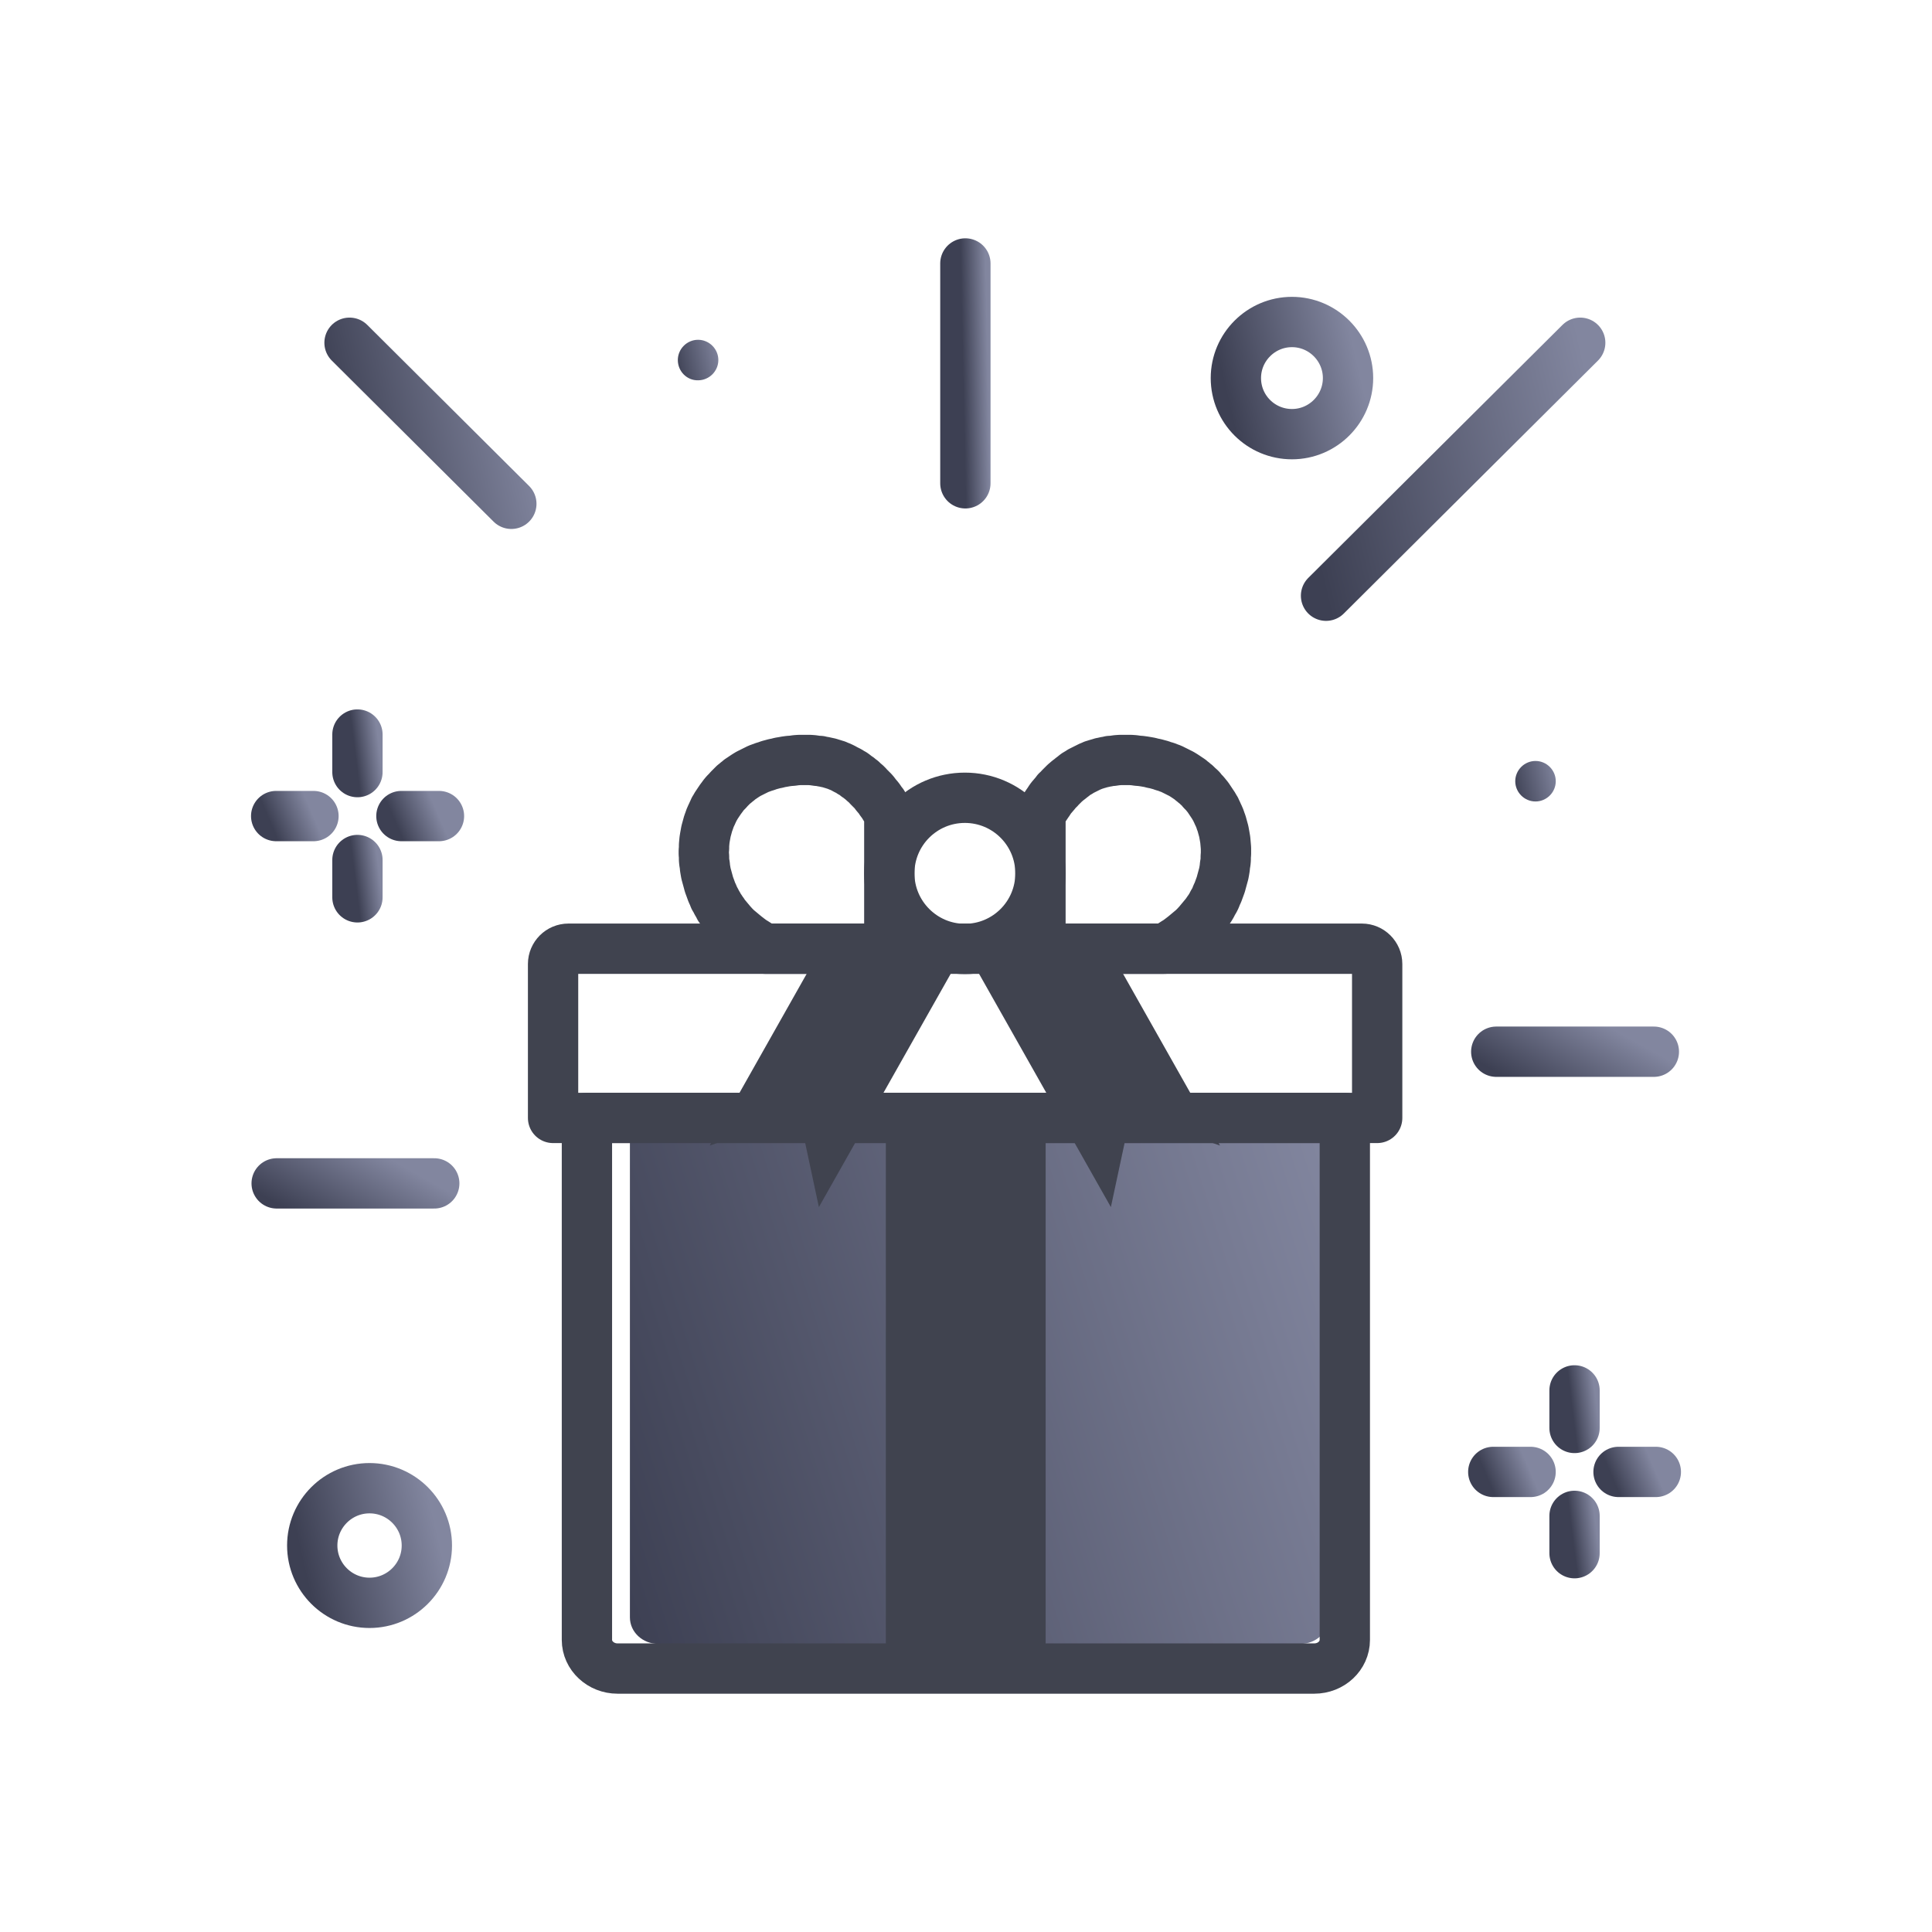 <svg width="96" height="96" viewBox="0 0 96 96" fill="none" xmlns="http://www.w3.org/2000/svg">
<path d="M64.626 81.681H32.699C31.926 81.681 31.3 81.092 31.3 80.368V56.457H66.025V80.368C66.025 81.092 65.399 81.681 64.626 81.681Z" fill="url(#paint0_linear_3021_37457)"/>
<path d="M44.017 82.909H51.958V55.549H44.017V82.909Z" fill="#40434F"/>
<path d="M55.1 47.141H47.944L55.199 59.98L56.181 55.389L60.624 56.923L55.1 47.141Z" fill="#40434F"/>
<path d="M40.788 47.141H47.944L40.69 59.98L39.708 55.389L35.265 56.923L40.788 47.141Z" fill="#40434F"/>
<path d="M65.301 82.909H30.686C29.851 82.909 29.164 82.271 29.164 81.485V55.549H66.823V81.485C66.823 82.271 66.147 82.909 65.301 82.909Z" stroke="#40434F" stroke-width="2.5" stroke-miterlimit="10" stroke-linecap="round" stroke-linejoin="round"/>
<path d="M68.431 47.902V55.549H27.482V47.902C27.482 47.484 27.826 47.141 28.244 47.141H67.67C68.087 47.141 68.431 47.484 68.431 47.902Z" stroke="#40434F" stroke-width="2.5" stroke-miterlimit="10" stroke-linecap="round" stroke-linejoin="round"/>
<path d="M51.7 47.141H57.862L58.034 47.055L58.194 46.956L58.365 46.846L58.525 46.748L58.672 46.637L58.832 46.514L58.979 46.392L59.126 46.269L59.274 46.146L59.409 46.011L59.544 45.864L59.605 45.79L59.666 45.717L59.728 45.643L59.789 45.569L59.85 45.496L59.912 45.422L59.973 45.336L60.022 45.263L60.084 45.177L60.133 45.103L60.206 44.98L60.268 44.857L60.342 44.735L60.403 44.612L60.452 44.477L60.513 44.354L60.562 44.219L60.612 44.084L60.661 43.949L60.697 43.814L60.734 43.679L60.771 43.544L60.808 43.409L60.833 43.274L60.857 43.127L60.869 42.992L60.894 42.844L60.906 42.709V42.562L60.918 42.427V42.28V42.145L60.906 41.998L60.894 41.862L60.882 41.727L60.857 41.58L60.833 41.445L60.808 41.31L60.771 41.175L60.734 41.04L60.697 40.905L60.648 40.782L60.624 40.696L60.587 40.61L60.55 40.525L60.513 40.451L60.477 40.365L60.44 40.291L60.403 40.205L60.354 40.132L60.317 40.058L60.268 39.984L60.219 39.911L60.17 39.837L60.121 39.764L60.072 39.69L60.022 39.616L59.961 39.542L59.912 39.481L59.85 39.407L59.789 39.346L59.728 39.285L59.679 39.211L59.617 39.15L59.544 39.088L59.482 39.027L59.421 38.966L59.347 38.916L59.286 38.855L59.212 38.806L59.151 38.745L59.077 38.696L59.004 38.647L58.93 38.597L58.819 38.524L58.697 38.45L58.574 38.389L58.451 38.327L58.328 38.266L58.206 38.205L58.071 38.156L57.948 38.106L57.813 38.07L57.678 38.02L57.543 37.984L57.408 37.947L57.273 37.922L57.138 37.885L57.003 37.861L56.855 37.836L56.684 37.812L56.524 37.8L56.352 37.775L56.18 37.763H56.009H55.837H55.665L55.493 37.775L55.321 37.8L55.235 37.812H55.149L55.063 37.836L54.977 37.849L54.904 37.861L54.818 37.885L54.732 37.898L54.658 37.922L54.572 37.947L54.486 37.971L54.413 37.996L54.327 38.02L54.253 38.057L54.18 38.082L54.081 38.131L53.983 38.18L53.885 38.229L53.787 38.278L53.689 38.327L53.603 38.389L53.505 38.438L53.419 38.499L53.333 38.573L53.247 38.634L53.161 38.708L53.075 38.769L52.989 38.843L52.903 38.916L52.83 38.99L52.743 39.076L52.67 39.15L52.596 39.236L52.51 39.309L52.449 39.395L52.375 39.481L52.302 39.567L52.228 39.653L52.167 39.739L52.105 39.837L52.044 39.923L51.921 40.107L51.798 40.291L51.7 40.475V47.141Z" stroke="#40434F" stroke-width="2.5" stroke-miterlimit="10" stroke-linecap="round" stroke-linejoin="round"/>
<path d="M44.189 47.141H38.027L37.855 47.055L37.696 46.956L37.524 46.846L37.364 46.748L37.217 46.637L37.057 46.514L36.91 46.392L36.763 46.269L36.615 46.146L36.48 46.011L36.346 45.864L36.284 45.79L36.223 45.717L36.161 45.643L36.1 45.569L36.039 45.496L35.977 45.422L35.928 45.336L35.867 45.263L35.818 45.177L35.756 45.103L35.695 44.98L35.621 44.857L35.56 44.735L35.486 44.612L35.437 44.477L35.376 44.354L35.327 44.219L35.278 44.084L35.228 43.949L35.192 43.814L35.155 43.679L35.118 43.544L35.081 43.409L35.057 43.274L35.032 43.127L35.02 42.992L34.995 42.844L34.983 42.709V42.562L34.971 42.427V42.28L34.983 42.145V41.998L34.995 41.862L35.008 41.727L35.032 41.58L35.057 41.445L35.081 41.31L35.118 41.175L35.155 41.04L35.192 40.905L35.241 40.782L35.265 40.696L35.302 40.61L35.339 40.525L35.376 40.451L35.413 40.365L35.449 40.291L35.486 40.205L35.535 40.132L35.572 40.058L35.621 39.984L35.67 39.911L35.719 39.837L35.769 39.764L35.818 39.69L35.879 39.616L35.928 39.542L35.977 39.481L36.039 39.407L36.1 39.346L36.161 39.285L36.223 39.211L36.284 39.15L36.346 39.088L36.407 39.027L36.468 38.966L36.542 38.916L36.603 38.855L36.677 38.806L36.738 38.745L36.812 38.696L36.886 38.647L36.959 38.597L37.07 38.524L37.192 38.45L37.315 38.389L37.438 38.327L37.561 38.266L37.683 38.205L37.818 38.156L37.953 38.106L38.076 38.07L38.211 38.02L38.346 37.984L38.481 37.947L38.616 37.922L38.751 37.885L38.899 37.861L39.034 37.836L39.206 37.812L39.377 37.8L39.549 37.775L39.721 37.763H39.893H40.065H40.236L40.396 37.775L40.568 37.8L40.654 37.812H40.74L40.826 37.836L40.912 37.849L40.985 37.861L41.071 37.885L41.157 37.898L41.243 37.922L41.317 37.947L41.403 37.971L41.476 37.996L41.562 38.02L41.636 38.057L41.709 38.082L41.82 38.131L41.918 38.18L42.004 38.229L42.102 38.278L42.2 38.327L42.286 38.389L42.385 38.438L42.471 38.499L42.556 38.573L42.655 38.634L42.74 38.708L42.827 38.769L42.9 38.843L42.986 38.916L43.072 38.99L43.146 39.076L43.219 39.15L43.305 39.236L43.379 39.309L43.453 39.395L43.514 39.481L43.587 39.567L43.661 39.653L43.722 39.739L43.784 39.837L43.858 39.923L43.968 40.107L44.091 40.291L44.189 40.475V47.141Z" stroke="#40434F" stroke-width="2.5" stroke-miterlimit="10" stroke-linecap="round" stroke-linejoin="round"/>
<path d="M44.188 43.397C44.188 41.322 45.87 39.641 47.944 39.641C50.019 39.641 51.7 41.322 51.7 43.397C51.7 45.471 50.019 47.153 47.944 47.153C45.87 47.153 44.188 45.459 44.188 43.397Z" stroke="#40434F" stroke-width="2.5" stroke-miterlimit="10" stroke-linecap="round" stroke-linejoin="round"/>
<path d="M78.238 70.954V69.088" stroke="url(#paint1_linear_3021_37457)" stroke-width="2.5" stroke-miterlimit="10" stroke-linecap="round" stroke-linejoin="round"/>
<path d="M80.424 73.139H82.277" stroke="url(#paint2_linear_3021_37457)" stroke-width="2.5" stroke-miterlimit="10" stroke-linecap="round" stroke-linejoin="round"/>
<path d="M78.238 75.323V77.177" stroke="url(#paint3_linear_3021_37457)" stroke-width="2.5" stroke-miterlimit="10" stroke-linecap="round" stroke-linejoin="round"/>
<path d="M76.054 73.139H74.2" stroke="url(#paint4_linear_3021_37457)" stroke-width="2.5" stroke-miterlimit="10" stroke-linecap="round" stroke-linejoin="round"/>
<path d="M15.576 40.55H13.723" stroke="url(#paint5_linear_3021_37457)" stroke-width="2.5" stroke-miterlimit="10" stroke-linecap="round" stroke-linejoin="round"/>
<path d="M17.761 42.734V44.588" stroke="url(#paint6_linear_3021_37457)" stroke-width="2.5" stroke-miterlimit="10" stroke-linecap="round" stroke-linejoin="round"/>
<path d="M19.946 40.55H21.812" stroke="url(#paint7_linear_3021_37457)" stroke-width="2.5" stroke-miterlimit="10" stroke-linecap="round" stroke-linejoin="round"/>
<path d="M17.761 38.365V36.499" stroke="url(#paint8_linear_3021_37457)" stroke-width="2.5" stroke-miterlimit="10" stroke-linecap="round" stroke-linejoin="round"/>
<path d="M82.179 52.259H74.348" stroke="url(#paint9_linear_3021_37457)" stroke-width="2.5" stroke-miterlimit="10" stroke-linecap="round" stroke-linejoin="round"/>
<path d="M78.52 17.031L65.89 29.601" stroke="url(#paint10_linear_3021_37457)" stroke-width="2.5" stroke-miterlimit="10" stroke-linecap="round" stroke-linejoin="round"/>
<path d="M47.969 24.015V13.091" stroke="url(#paint11_linear_3021_37457)" stroke-width="2.5" stroke-miterlimit="10" stroke-linecap="round" stroke-linejoin="round"/>
<path d="M17.368 17.031L25.408 25.034" stroke="url(#paint12_linear_3021_37457)" stroke-width="2.5" stroke-miterlimit="10" stroke-linecap="round" stroke-linejoin="round"/>
<path d="M13.747 58.802H21.578" stroke="url(#paint13_linear_3021_37457)" stroke-width="2.5" stroke-miterlimit="10" stroke-linecap="round" stroke-linejoin="round"/>
<path d="M15.515 76.796C15.515 75.225 16.791 73.948 18.362 73.948C19.933 73.948 21.21 75.225 21.21 76.796C21.21 78.367 19.933 79.644 18.362 79.644C16.791 79.644 15.515 78.367 15.515 76.796Z" stroke="url(#paint14_linear_3021_37457)" stroke-width="2.5" stroke-miterlimit="10" stroke-linecap="round" stroke-linejoin="round"/>
<path d="M61.41 18.786C61.41 17.252 62.662 16 64.197 16C65.731 16 66.983 17.252 66.983 18.786C66.983 20.321 65.731 21.573 64.197 21.573C62.662 21.573 61.41 20.333 61.41 18.786Z" stroke="url(#paint15_linear_3021_37457)" stroke-width="2.5" stroke-miterlimit="10" stroke-linecap="round" stroke-linejoin="round"/>
<path d="M75.292 38.818C75.292 38.266 75.746 37.812 76.299 37.812C76.851 37.812 77.305 38.266 77.305 38.818C77.305 39.37 76.851 39.825 76.299 39.825C75.746 39.825 75.292 39.37 75.292 38.818Z" fill="url(#paint16_linear_3021_37457)"/>
<path d="M33.681 17.89C33.681 17.338 34.135 16.884 34.687 16.884C35.239 16.884 35.694 17.338 35.694 17.89C35.694 18.443 35.239 18.897 34.687 18.897C34.135 18.909 33.681 18.455 33.681 17.89Z" fill="url(#paint17_linear_3021_37457)"/>
<defs>
<linearGradient id="paint0_linear_3021_37457" x1="66.025" y1="56.457" x2="27.205" y2="68.77" gradientUnits="userSpaceOnUse">
<stop stop-color="#82869F"/>
<stop offset="1" stop-color="#3D4053"/>
</linearGradient>
<linearGradient id="paint1_linear_3021_37457" x1="79.238" y1="69.088" x2="78.026" y2="69.238" gradientUnits="userSpaceOnUse">
<stop stop-color="#82869F"/>
<stop offset="1" stop-color="#3D4053"/>
</linearGradient>
<linearGradient id="paint2_linear_3021_37457" x1="82.277" y1="73.139" x2="80.349" y2="73.962" gradientUnits="userSpaceOnUse">
<stop stop-color="#82869F"/>
<stop offset="1" stop-color="#3D4053"/>
</linearGradient>
<linearGradient id="paint3_linear_3021_37457" x1="79.238" y1="75.323" x2="78.027" y2="75.474" gradientUnits="userSpaceOnUse">
<stop stop-color="#82869F"/>
<stop offset="1" stop-color="#3D4053"/>
</linearGradient>
<linearGradient id="paint4_linear_3021_37457" x1="76.054" y1="73.139" x2="74.125" y2="73.962" gradientUnits="userSpaceOnUse">
<stop stop-color="#82869F"/>
<stop offset="1" stop-color="#3D4053"/>
</linearGradient>
<linearGradient id="paint5_linear_3021_37457" x1="15.576" y1="40.55" x2="13.647" y2="41.373" gradientUnits="userSpaceOnUse">
<stop stop-color="#82869F"/>
<stop offset="1" stop-color="#3D4053"/>
</linearGradient>
<linearGradient id="paint6_linear_3021_37457" x1="18.761" y1="42.734" x2="17.549" y2="42.885" gradientUnits="userSpaceOnUse">
<stop stop-color="#82869F"/>
<stop offset="1" stop-color="#3D4053"/>
</linearGradient>
<linearGradient id="paint7_linear_3021_37457" x1="21.812" y1="40.55" x2="19.875" y2="41.383" gradientUnits="userSpaceOnUse">
<stop stop-color="#82869F"/>
<stop offset="1" stop-color="#3D4053"/>
</linearGradient>
<linearGradient id="paint8_linear_3021_37457" x1="18.761" y1="36.499" x2="17.549" y2="36.649" gradientUnits="userSpaceOnUse">
<stop stop-color="#82869F"/>
<stop offset="1" stop-color="#3D4053"/>
</linearGradient>
<linearGradient id="paint9_linear_3021_37457" x1="82.179" y1="52.259" x2="79.915" y2="56.344" gradientUnits="userSpaceOnUse">
<stop stop-color="#82869F"/>
<stop offset="1" stop-color="#3D4053"/>
</linearGradient>
<linearGradient id="paint10_linear_3021_37457" x1="78.52" y1="17.031" x2="63.77" y2="20.446" gradientUnits="userSpaceOnUse">
<stop stop-color="#82869F"/>
<stop offset="1" stop-color="#3D4053"/>
</linearGradient>
<linearGradient id="paint11_linear_3021_37457" x1="48.969" y1="13.091" x2="47.739" y2="13.117" gradientUnits="userSpaceOnUse">
<stop stop-color="#82869F"/>
<stop offset="1" stop-color="#3D4053"/>
</linearGradient>
<linearGradient id="paint12_linear_3021_37457" x1="25.408" y1="17.031" x2="16.019" y2="19.204" gradientUnits="userSpaceOnUse">
<stop stop-color="#82869F"/>
<stop offset="1" stop-color="#3D4053"/>
</linearGradient>
<linearGradient id="paint13_linear_3021_37457" x1="21.578" y1="58.802" x2="19.314" y2="62.887" gradientUnits="userSpaceOnUse">
<stop stop-color="#82869F"/>
<stop offset="1" stop-color="#3D4053"/>
</linearGradient>
<linearGradient id="paint14_linear_3021_37457" x1="21.21" y1="73.948" x2="14.556" y2="75.481" gradientUnits="userSpaceOnUse">
<stop stop-color="#82869F"/>
<stop offset="1" stop-color="#3D4053"/>
</linearGradient>
<linearGradient id="paint15_linear_3021_37457" x1="66.983" y1="16" x2="60.472" y2="17.5" gradientUnits="userSpaceOnUse">
<stop stop-color="#82869F"/>
<stop offset="1" stop-color="#3D4053"/>
</linearGradient>
<linearGradient id="paint16_linear_3021_37457" x1="77.305" y1="37.812" x2="74.953" y2="38.353" gradientUnits="userSpaceOnUse">
<stop stop-color="#82869F"/>
<stop offset="1" stop-color="#3D4053"/>
</linearGradient>
<linearGradient id="paint17_linear_3021_37457" x1="35.694" y1="16.884" x2="33.342" y2="17.426" gradientUnits="userSpaceOnUse">
<stop stop-color="#82869F"/>
<stop offset="1" stop-color="#3D4053"/>
</linearGradient>
</defs>
</svg>
